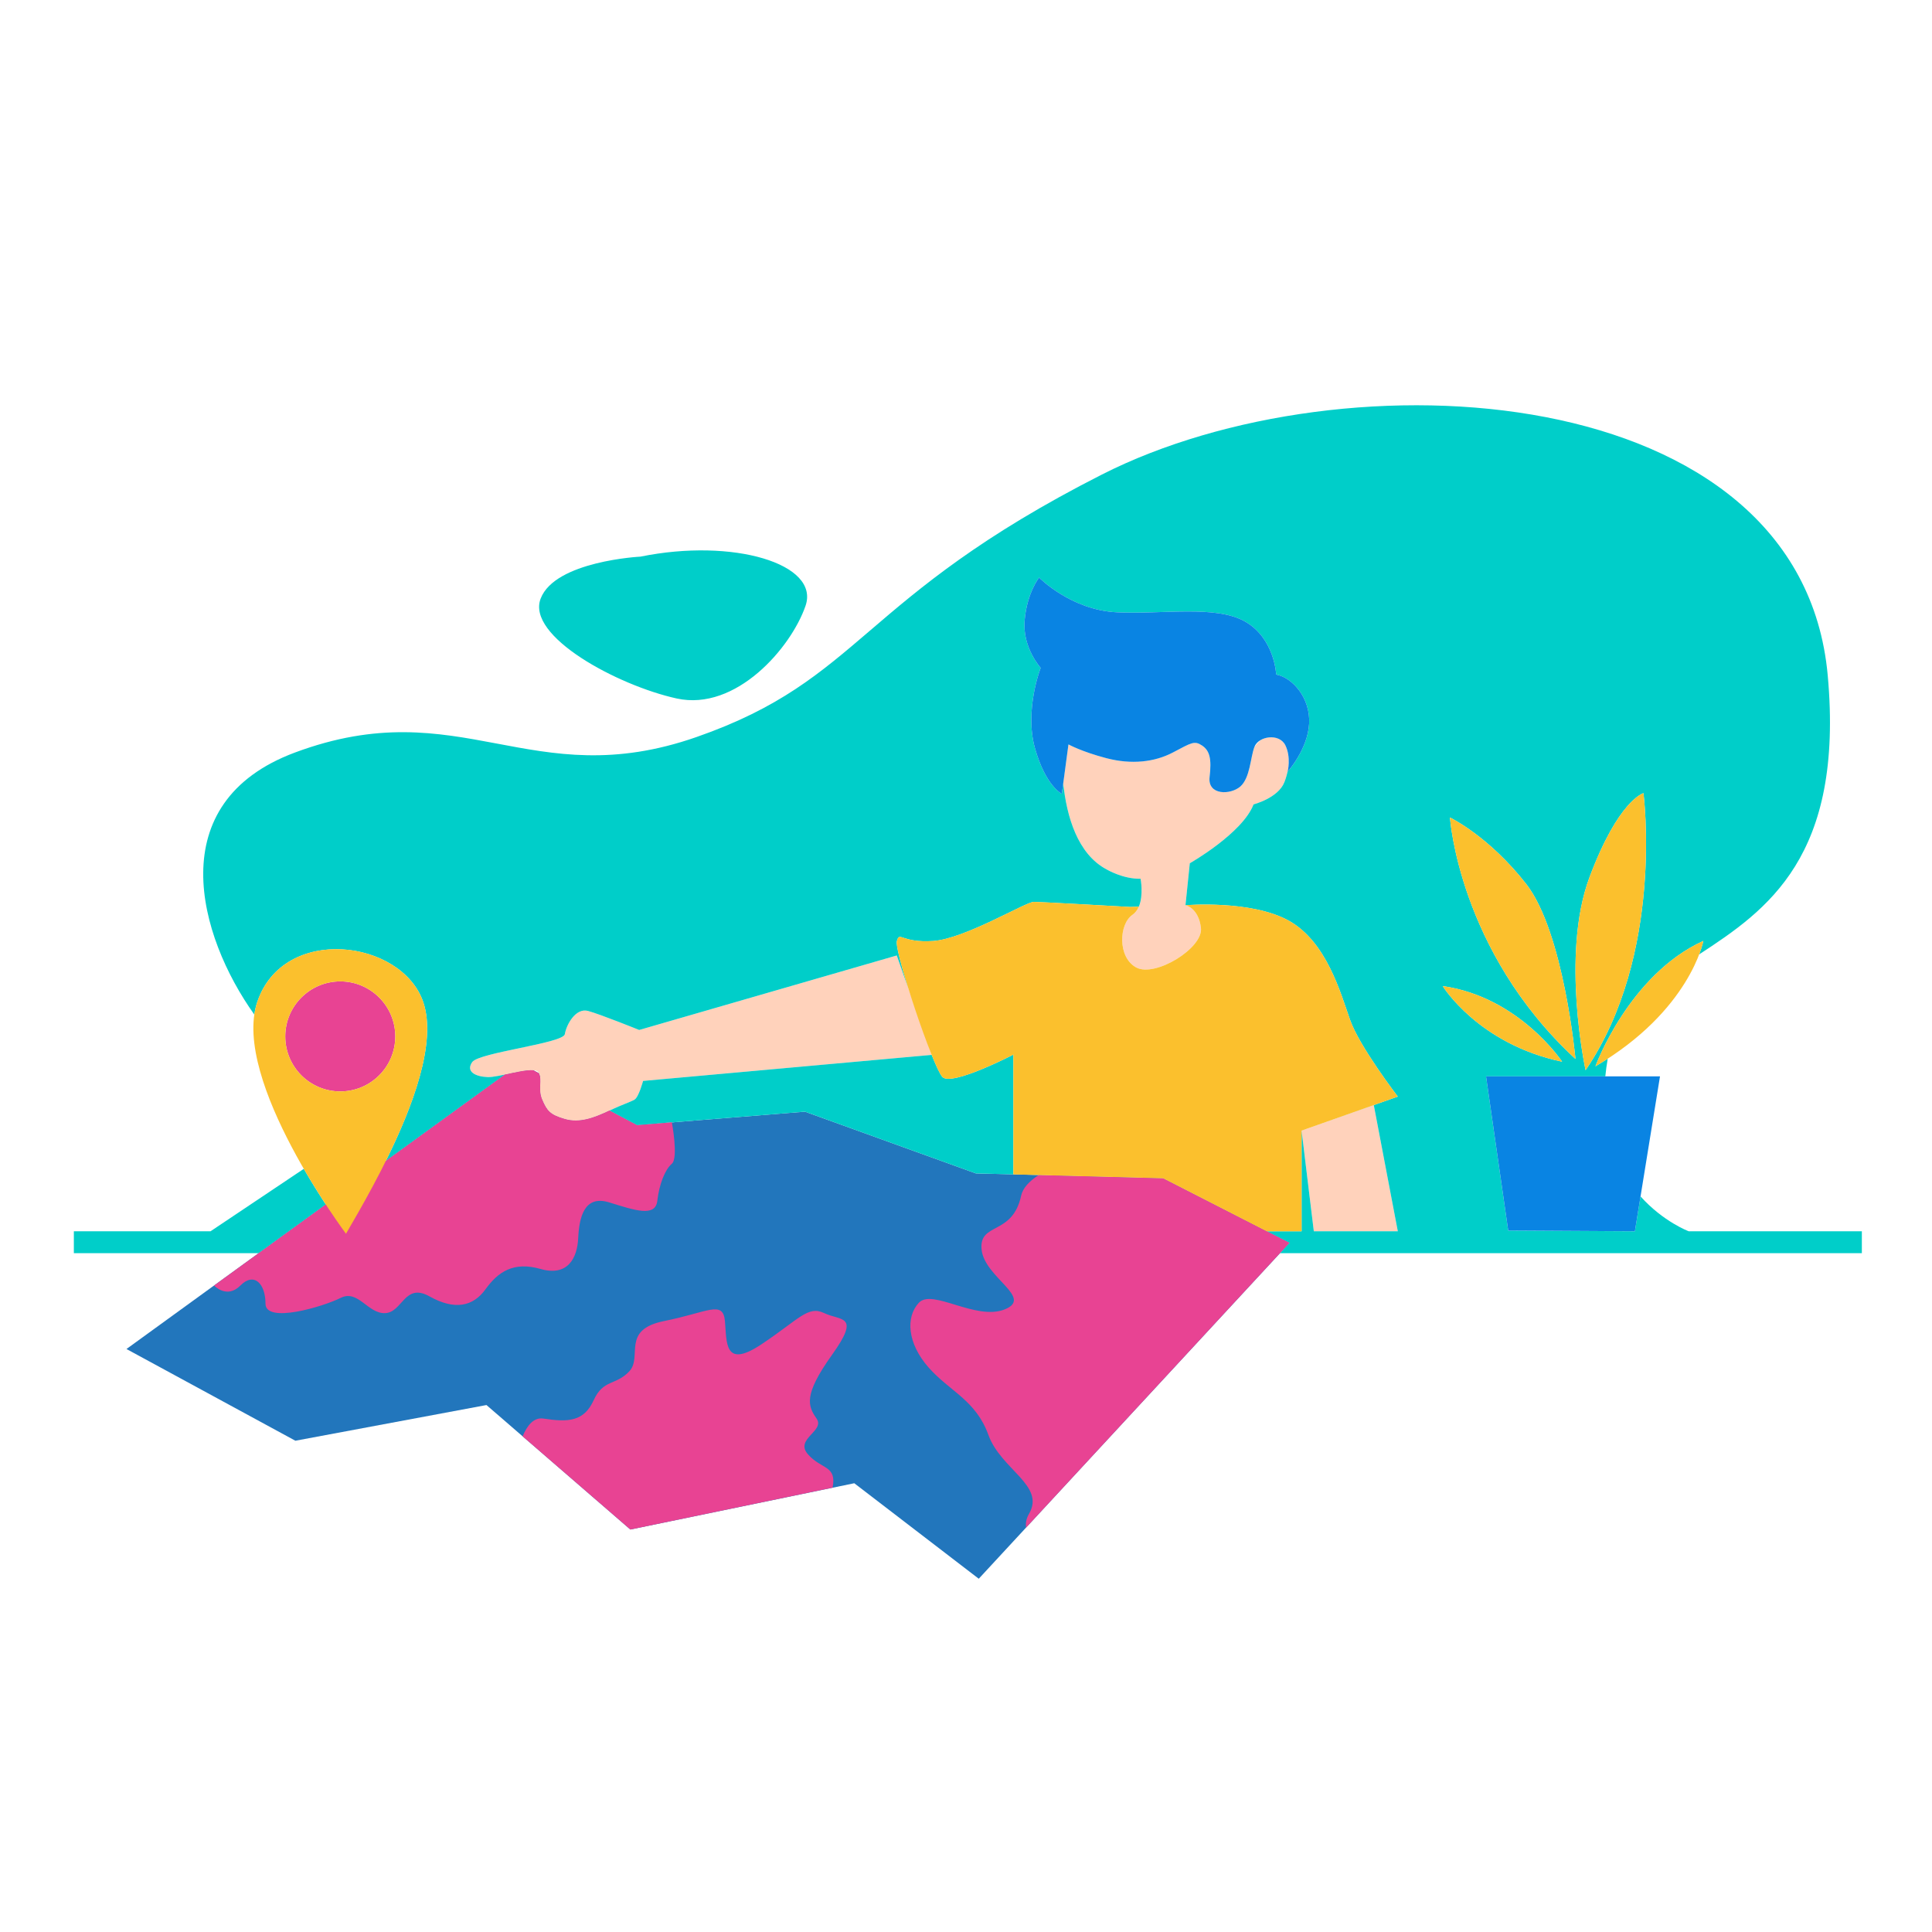 <?xml version="1.0" standalone="no"?>
<svg version="1.1" id="Layer_1" xmlns="http://www.w3.org/2000/svg" xmlns:xlink="http://www.w3.org/1999/xlink" x="0px" y="0px" viewBox="0 0 595.28 595.28" enable-background="new 0 0 595.28 595.28" xml:space="preserve">
<path id="color_x5F_6" fill="#2276BC" d="M358.377,363.043l-57.713-1.503l-52.639-19.021l-51.732,4.167l-8.504-4.507
	c-0.085,0.028-0.142,0.057-0.198,0.085c-4.479,2.098-8.929,3.854-13.55,2.522c-4.592-1.332-5.499-2.522-6.973-5.952
	c-1.417-3.261,0.113-6.123-1.049-8.164l-1.701-0.907c-2.041-0.17-5.584,0.652-8.759,1.332l-116.59,84.558l52.044,28.262
	l58.876-10.999l44.334,38.354l68.995-14.259l38.353,29.424l95.754-103.493L358.377,363.043z"></path>
<path id="color_x5F_5" fill="#FFD2BB" d="M396.021,229.588c1.276,2.579,1.134,5.442,0.935,7.001c-0.283,1.56-0.68,3.09-1.219,4.422
	c-1.928,4.904-9.496,6.832-9.496,6.832c-3.43,8.929-19.644,18.142-19.644,18.142l-1.332,12.926c0,0,4.025,0.766,4.762,7.002
	s-14.117,15.307-19.928,12.188s-5.357-13.38-1.191-16.214c4.167-2.807,2.523-11.141,2.523-11.141
	c-5.357,0.143-10.403-2.834-10.403-2.834c-9.128-4.791-12.387-16.583-13.436-26.59l1.616-11.962c0,0,4.025,2.239,11.707,4.252
	c7.71,2.013,14.825,1.22,20.523-1.786c5.698-3.004,6.576-3.685,8.929-2.125c2.324,1.559,3.005,4.025,2.324,9.723
	c-0.652,5.669,6.463,5.556,9.496,2.891c3.005-2.692,3.061-8.815,4.309-12.16c0.51-0.652,1.162-1.417,1.928-2.126
	C390.834,226.611,394.604,226.81,396.021,229.588L396.021,229.588z M196.944,317.348L196.944,317.348c0,0-11.906-4.818-15.761-5.867
	c-3.855-1.021-6.69,4.309-7.143,7.143c-0.425,2.835-26.447,5.642-28.545,8.618c-2.069,2.976,1.049,4.479,4.762,4.62
	s14.117-3.571,15.619-1.502c1.474,2.098-0.312,5.074,1.191,8.476c1.474,3.43,2.381,4.62,6.973,5.952
	c4.62,1.332,9.071-0.425,13.55-2.522c4.45-2.069,6.52-2.665,7.88-3.43c1.332-0.737,2.665-5.783,2.665-5.783l88.923-8.021
	l-10.743-30.643L196.944,317.348z M423.291,340.507L423.291,340.507l-22.252,7.853l3.77,31.011h25.88L423.291,340.507z"></path>
<path id="color_x5F_4" fill="#00CEC9" d="M312.23,324.946v36.895l-11.566-0.301l-52.639-19.021l-41.014,3.304
	c-0.001-0.005-0.003-0.016-0.003-0.016l-10.715,0.879l-8.504-4.507c-0.059,0.019-0.096,0.039-0.137,0.059
	c4.405-2.044,6.465-2.641,7.818-3.402c1.332-0.737,2.665-5.783,2.665-5.783l88.923-8.021l-0.05-0.143
	c1.458,3.632,2.696,6.274,3.395,6.973C293.295,334.754,312.23,324.946,312.23,324.946z M349.959,280.902
	c-0.127,0.156-0.257,0.31-0.401,0.451C349.704,281.213,349.831,281.057,349.959,280.902z M370.027,285.913
	c-0.737-6.236-4.762-7.002-4.762-7.002l1.332-12.926c0,0,16.214-9.213,19.644-18.142c0,0,7.568-1.928,9.496-6.832
	c0.527-1.302,0.916-2.794,1.198-4.318c-0.097,0.675-0.205,1.087-0.205,1.087s6.179-6.831,6.633-14.769
	c0.454-7.908-5.131-14.258-10.147-15.166c0,0-0.454-11.027-9.468-16.271c-9.043-5.243-25.427-2.238-39.6-2.919
	c-14.145-0.653-23.981-10.687-23.981-10.687s-3.685,4.563-4.45,13.039c-0.794,8.476,4.932,14.769,4.932,14.769
	s-5.046,12.926-1.786,24.661c3.288,11.764,8.305,14.146,8.305,14.146l0.43-3.208c1.055,9.996,4.318,21.755,13.43,26.537
	c0,0,5.046,2.977,10.403,2.834c0,0,0.987,5.056-0.546,8.618l-2.711,0.086c0,0-27.213-1.56-29.679-1.56
	c-2.438,0-21.175,11.367-30.983,12.048c-9.837,0.651-10.262-3.119-11.169,0c-0.34,1.206,1.257,7.323,3.507,14.533l-3.535-10.082
	l-79.371,22.959c0,0-11.906-4.818-15.761-5.867c-3.855-1.021-6.69,4.309-7.143,7.143c-0.425,2.835-26.447,5.642-28.545,8.618
	c-2.069,2.976,1.049,4.479,4.762,4.62c1.665,0.063,4.675-0.647,7.625-1.265c-0.778,0.164-1.561,0.335-2.323,0.498l-36.668,26.594
	c8.206-16.545,15.75-36.444,11.524-48.902c-6.548-19.332-43.115-24.094-51.165,0c-0.405,1.215-0.694,2.491-0.888,3.814
	c-17.286-24.208-28.877-65.328,12.538-80.746c51.137-19.021,72.539,13.095,123.704-4.763c51.136-17.83,49.946-42.803,124.894-80.872
	c74.948-38.069,215.32-29.735,223.654,61.852c5.075,55.967-18.714,72.335-39.611,85.987c0.99-2.595,1.287-4.151,1.287-4.151
	c-22.989,10.46-33.251,38.637-33.25,38.637c1.323-0.778,2.577-1.566,3.799-2.359c-0.009,0.05-0.021,0.098-0.03,0.148
	c-0.317,1.825-0.553,3.59-0.722,5.302l-36.752-0.001l6.831,47.509l39.033,0.227l1.741-10.736
	c7.053,7.844,14.842,10.735,14.842,10.735h53.348v6.746h-179.28l2.937-3.174l-6.991-3.572h10.705v-31.01l3.77,31.011h25.88
	l-7.398-38.864l-22.252,7.853v-0.001l29.65-10.488c0,0-11.821-15.393-14.712-23.641c-2.92-8.249-7.228-24.066-18.876-30.557
	c-11.679-6.463-31.833-4.762-31.833-4.762s4.025,0.766,4.762,7.002 M488.544,329.735c24.378-35.688,17.83-85.351,17.83-85.351
	s-7.71,2.098-16.639,25.965C480.805,294.246,488.544,329.735,488.544,329.735z M446.761,251.897c0,0,2.693,41.131,38.665,74.381
	c0,0-3.571-39.005-15.165-53.887C458.667,257.537,446.761,251.897,446.761,251.897z M481.316,327.128
	c0,0-13.153-19.928-36.794-23.302C444.522,303.826,455.464,321.686,481.316,327.128z M397.084,234.401
	c0.003,0.267,0,0.525-0.01,0.77C397.084,234.926,397.087,234.668,397.084,234.401z M350.826,279.501
	c-0.087,0.187-0.178,0.372-0.278,0.549C350.648,279.871,350.74,279.689,350.826,279.501z M208.51,215.216
	c18.283,3.997,35.235-15.619,39.685-28.545c4.478-12.954-22.281-20.977-50.854-15.165c0,0-26.306,1.332-30.756,12.926
	C162.106,196.025,190.226,211.19,208.51,215.216z M350.466,280.184c-0.116,0.193-0.238,0.381-0.372,0.559
	C350.229,280.565,350.35,280.377,350.466,280.184z M100.376,371.117c-2.028-3.097-4.375-6.836-6.772-10.981L64.878,379.37H22.755
	v6.746h56.94L100.376,371.117z M397.035,235.795c0.012-0.149,0.022-0.305,0.03-0.465
	C397.057,235.491,397.047,235.645,397.035,235.795z M397.081,234.294c-0.005-0.229-0.016-0.464-0.033-0.705
	C397.064,233.829,397.076,234.065,397.081,234.294z M396.494,230.758c0.069,0.204,0.13,0.408,0.185,0.612
	C396.624,231.166,396.562,230.962,396.494,230.758z M397.031,233.379c-0.022-0.245-0.05-0.494-0.088-0.748
	C396.98,232.884,397.009,233.134,397.031,233.379z M396.925,232.502c-0.045-0.28-0.103-0.564-0.171-0.849
	C396.822,231.938,396.881,232.222,396.925,232.502z M160.233,330.135c-0.206,0.037-0.417,0.077-0.628,0.117
	C159.816,330.212,160.026,330.172,160.233,330.135z M159.012,330.366c-0.241,0.048-0.483,0.098-0.726,0.148
	C158.528,330.464,158.771,330.414,159.012,330.366z M162.525,329.805c-0.28,0.027-0.577,0.065-0.878,0.106
	C161.949,329.869,162.244,329.833,162.525,329.805z M161.421,329.941c-0.244,0.035-0.498,0.078-0.751,0.12
	C160.924,330.018,161.176,329.977,161.421,329.941z M396.033,229.616c0.135,0.277,0.251,0.557,0.355,0.838
	C396.283,230.172,396.168,229.892,396.033,229.616z M393.94,227.634c-0.024-0.011-0.048-0.021-0.073-0.031
	C393.891,227.613,393.915,227.623,393.94,227.634z M395.062,228.351c0.05,0.045,0.097,0.094,0.145,0.141
	C395.159,228.445,395.113,228.396,395.062,228.351z M395.662,229.013c-0.046-0.063-0.094-0.121-0.143-0.18
	C395.568,228.892,395.616,228.95,395.662,229.013z"></path>
<path id="color_x5F_3" fill="#E84393" d="M166.557,390.992c-8.334-2.381-13.096,0.879-16.951,6.236
	c-3.855,5.357-9.524,6.548-17.263,2.211c-7.71-4.337-8.305,4.932-13.663,5.159c-5.357,0.227-8.334-7.37-13.691-4.706
	c-5.357,2.693-23.187,8.051-23.187,1.786c0-6.236-3.572-9.808-7.739-5.584s-8.107,0-8.107,0l89.603-64.999
	c3.175-0.68,6.718-1.502,8.759-1.332l1.701,0.907c1.162,2.041-0.368,4.903,1.049,8.164c1.474,3.43,2.381,4.62,6.973,5.952
	c4.62,1.332,9.071-0.425,13.55-2.522c0.057-0.028,0.113-0.057,0.198-0.085l8.504,4.507l10.715-0.879c0,0,2.069,10.971,0,12.756
	c-2.098,1.786-3.883,6.265-4.479,11.424c-0.595,5.188-7.115,2.863-14.854,0.481c-7.739-2.381-9.213,4.763-9.524,10.999
	C177.867,387.704,174.891,393.373,166.557,390.992L166.557,390.992z M358.377,363.043L358.377,363.043l-38.353-0.992
	c-2.891,1.898-4.876,3.996-5.386,6.32c-2.665,12.502-13.068,8.051-12.189,16.668c0.907,8.617,16.072,14.797,7.143,18.397
	s-22.309-6.491-26.476-2.041c-4.139,4.45-3.543,12.501,2.976,19.927c6.548,7.428,14.57,10.063,18.454,20.807
	c3.855,10.715,17.688,15.534,12.472,24.378c-0.822,1.417-1.049,2.807-0.879,4.195l81.184-87.761L358.377,363.043z M253.977,404.599
	L253.977,404.599c-5.046-2.438-7.71,1.843-19.332,9.581c-11.594,7.738-10.687-0.596-11.282-7.144s-5.357-2.665-18.737,0
	c-13.38,2.693-6.548,10.999-10.715,15.478c-4.167,4.45-8.022,2.381-10.998,8.929c-2.976,6.52-7.739,6.831-15.477,5.642
	c-2.976-0.454-5.017,2.125-6.406,5.471l33.194,28.715l62.305-12.898c1.361-6.944-3.43-5.527-7.597-10.289s5.357-7.144,2.665-10.998
	c-2.665-3.884-4.167-7.144,4.762-19.645C265.287,404.967,259.051,407.036,253.977,404.599L253.977,404.599z M104.846,336.283
	L104.846,336.283c9.354,0,16.951-7.568,16.951-16.951c0-9.354-7.597-16.951-16.951-16.951s-16.951,7.598-16.951,16.951
	C87.895,328.715,95.492,336.283,104.846,336.283L104.846,336.283z"></path>
<path id="color_x5F_2" fill="#FBC02D" d="M79.25,308.787c-8.022,24.066,27.354,71.349,27.354,71.349
	c8.646-14.854,30.359-52.044,23.811-71.349C123.867,289.455,87.3,284.693,79.25,308.787L79.25,308.787z M415.977,314.23
	c2.891,8.248,14.712,23.641,14.712,23.641l-29.65,10.488v31.011h-10.743l-31.918-16.327l-46.148-1.191v-36.906
	c0,0-18.935,9.808-21.827,6.916s-14.939-38.807-14.06-41.924c0.907-3.119,1.332,0.651,11.169,0
	c9.808-0.681,28.545-12.048,30.983-12.048c2.466,0,29.679,1.56,29.679,1.56l2.721-0.086c-0.454,1.021-1.077,1.899-1.984,2.523
	c-4.167,2.834-4.62,13.096,1.191,16.214s20.665-5.952,19.928-12.188s-4.762-7.002-4.762-7.002s20.154-1.701,31.833,4.762
	C408.749,290.164,413.057,305.981,415.977,314.23L415.977,314.23z M524.828,289.908L524.828,289.908c0,0-4.025,21.459-33.25,38.637
	C491.577,328.545,501.839,300.368,524.828,289.908L524.828,289.908z M488.544,329.735L488.544,329.735
	c0,0-7.739-35.489,1.191-59.386c8.929-23.867,16.639-25.965,16.639-25.965S512.922,294.047,488.544,329.735L488.544,329.735z
	 M481.316,327.128L481.316,327.128c-25.852-5.442-36.794-23.302-36.794-23.302C468.163,307.2,481.316,327.128,481.316,327.128
	L481.316,327.128z M470.261,272.391L470.261,272.391c11.594,14.882,15.165,53.887,15.165,53.887
	c-35.972-33.25-38.665-74.381-38.665-74.381S458.667,257.537,470.261,272.391L470.261,272.391z M104.846,336.283L104.846,336.283
	c-9.354,0-16.951-7.568-16.951-16.951c0-9.354,7.597-16.951,16.951-16.951s16.951,7.598,16.951,16.951
	C121.798,328.715,114.201,336.283,104.846,336.283L104.846,336.283z"></path>
<path id="color_x5F_1" fill="#0984E3" d="M457.873,331.635L457.873,331.635l6.831,47.509l39.033,0.227l7.739-47.735L457.873,331.635
	L457.873,331.635z M403.363,223.011L403.363,223.011c-0.454,7.938-6.633,14.769-6.633,14.769s1.162-4.394-0.709-8.191
	c-1.899-3.771-8.277-2.778-9.524,0.566s-1.304,9.468-4.309,12.16c-3.033,2.665-10.148,2.778-9.496-2.891
	c0.68-5.697,0-8.164-2.324-9.723c-2.353-1.56-3.232-0.879-8.929,2.125c-5.698,3.006-12.813,3.799-20.523,1.786
	c-7.682-2.013-11.707-4.252-11.707-4.252l-2.041,15.223c0,0-5.017-2.382-8.305-14.146c-3.26-11.735,1.786-24.661,1.786-24.661
	s-5.726-6.293-4.932-14.769c0.765-8.476,4.45-13.039,4.45-13.039s9.836,10.034,23.981,10.687c14.173,0.681,30.557-2.324,39.6,2.919
	c9.014,5.244,9.468,16.271,9.468,16.271C398.232,208.753,403.817,215.103,403.363,223.011L403.363,223.011z"></path>
</svg>